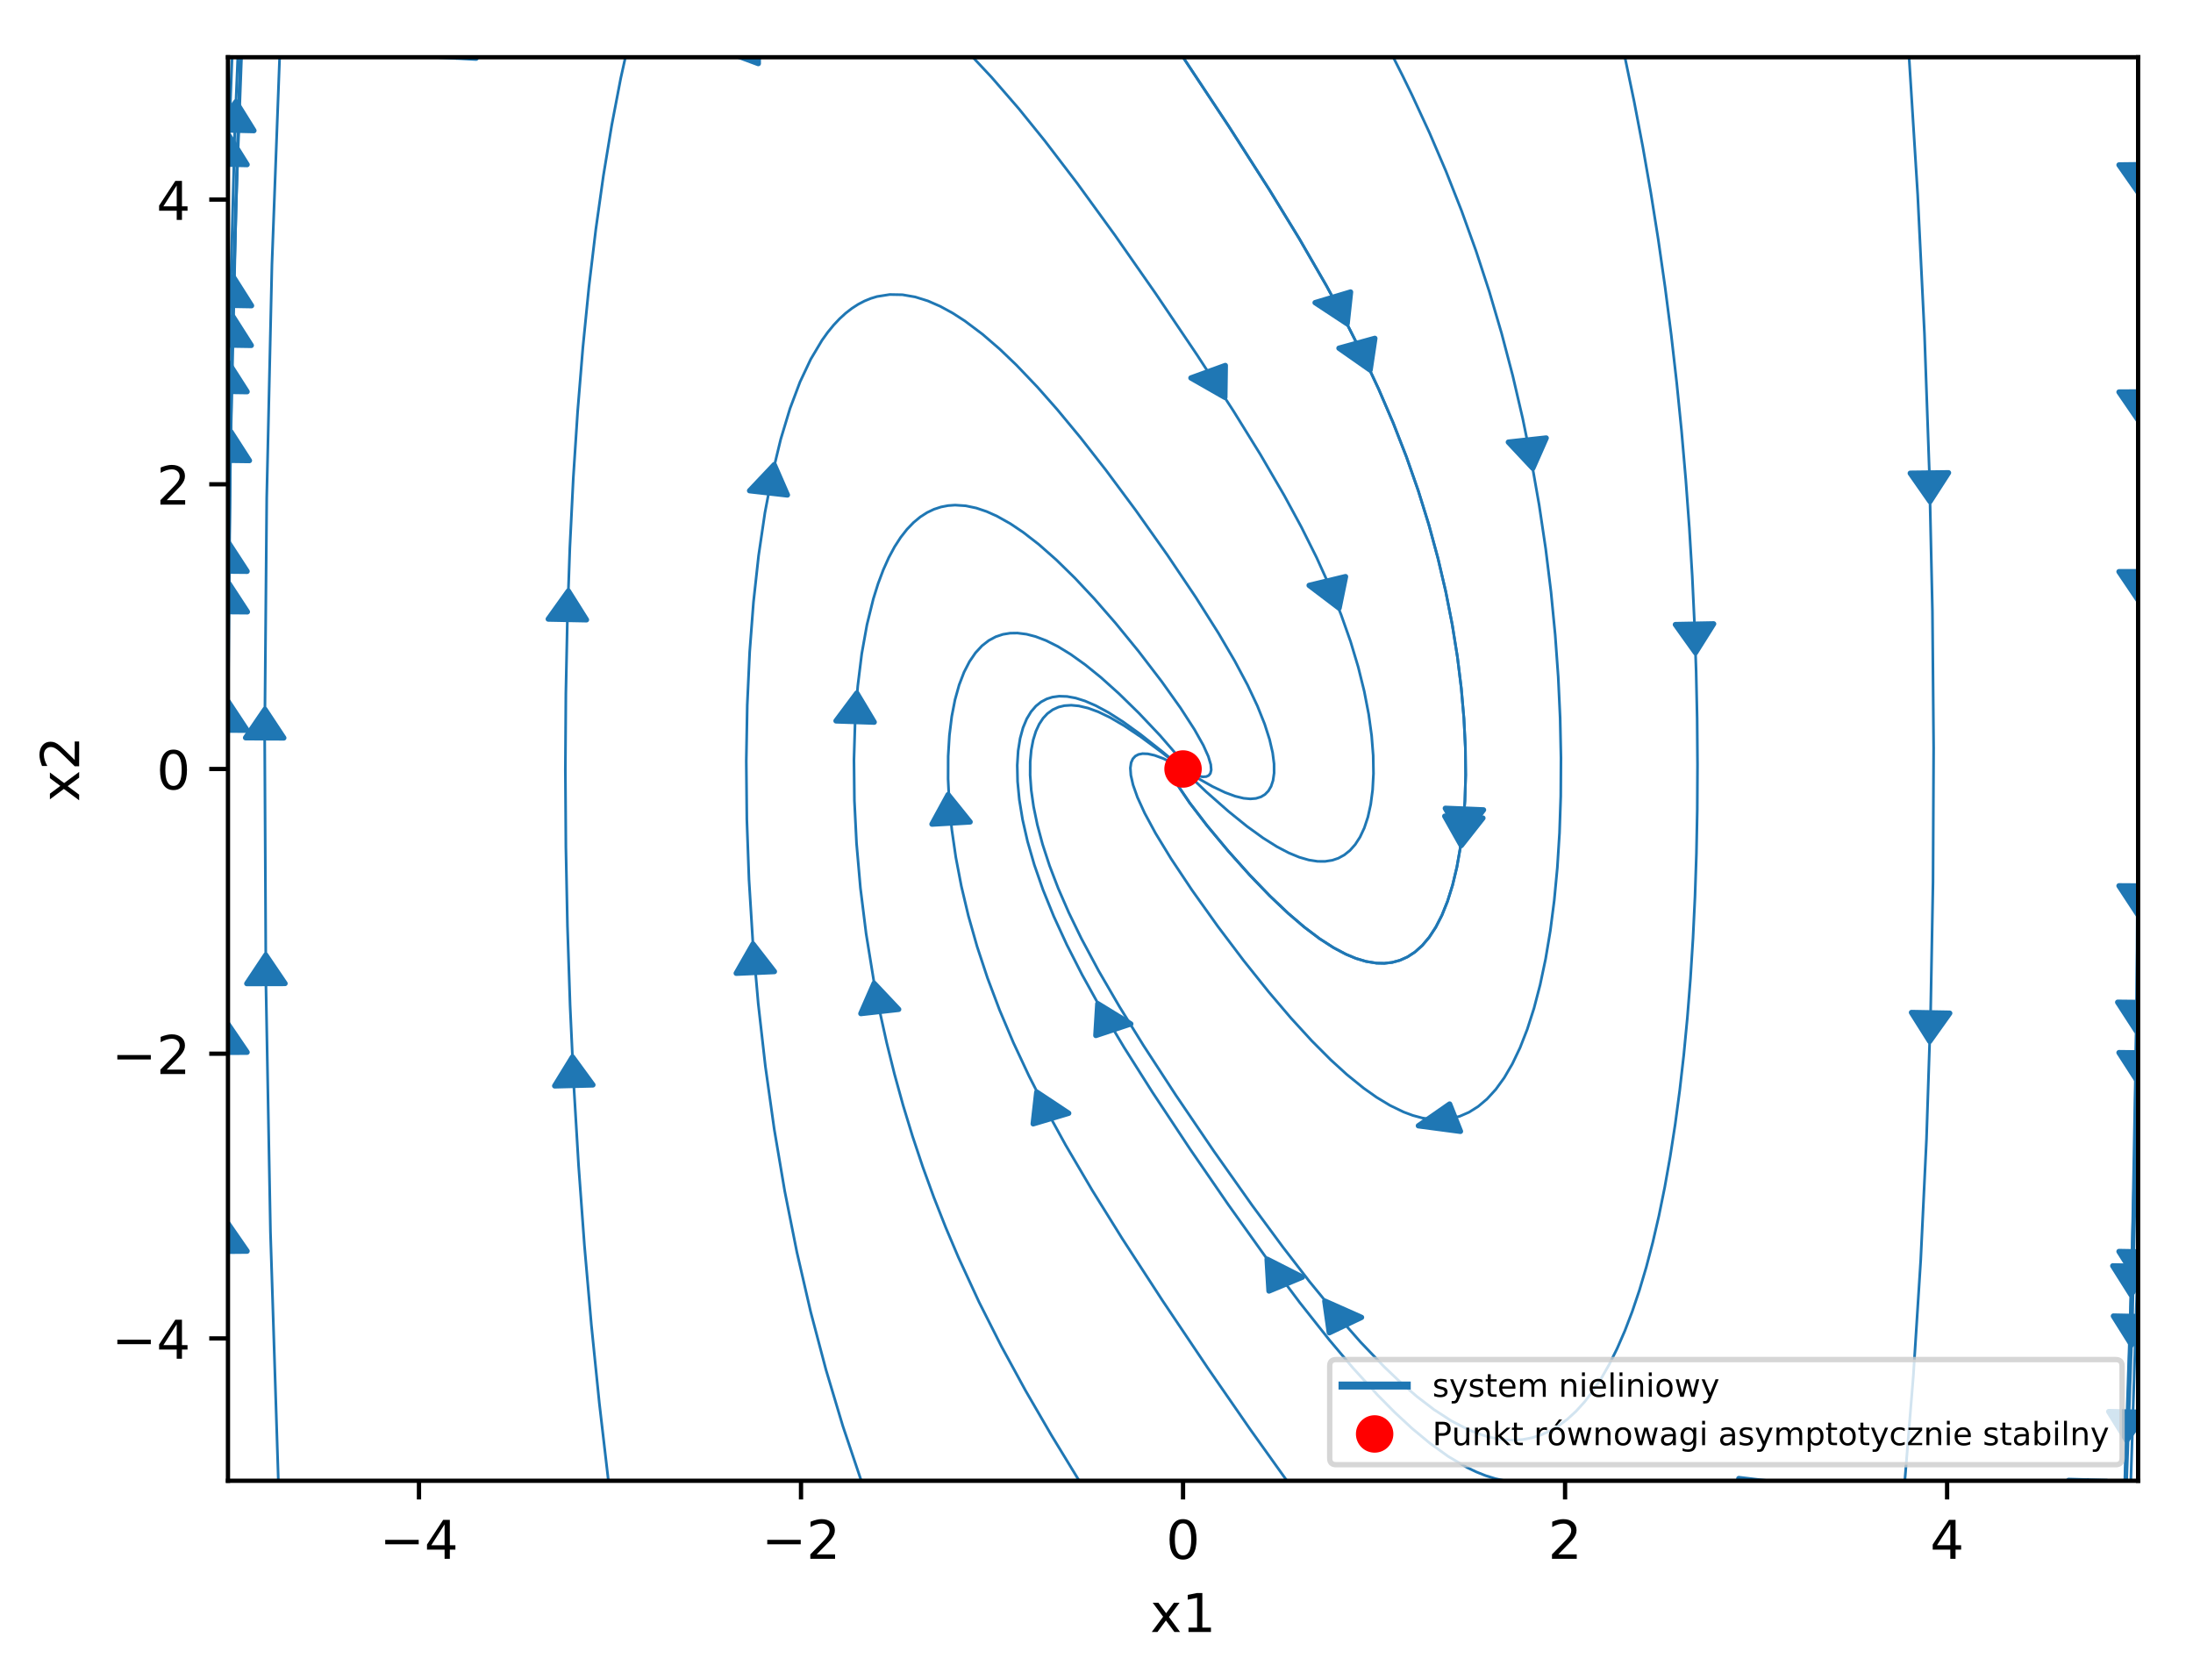 <?xml version="1.0" encoding="utf-8" standalone="no"?>
<!DOCTYPE svg PUBLIC "-//W3C//DTD SVG 1.1//EN"
  "http://www.w3.org/Graphics/SVG/1.1/DTD/svg11.dtd">
<!-- Created with matplotlib (http://matplotlib.org/) -->
<svg height="314pt" version="1.1" viewBox="0 0 410 314" width="410pt" xmlns="http://www.w3.org/2000/svg" xmlns:xlink="http://www.w3.org/1999/xlink">
 <defs>
  <style type="text/css">
*{stroke-linecap:butt;stroke-linejoin:round;}
  </style>
 </defs>
 <g id="figure_1">
  <g id="patch_1">
   <path d="M 0 314.368 
L 410.44 314.368 
L 410.44 0 
L 0 0 
z
" style="fill:#ffffff;"/>
  </g>
  <g id="axes_1">
   <g id="patch_2">
    <path d="M 42.62 276.812 
L 399.74 276.812 
L 399.74 10.7 
L 42.62 10.7 
z
" style="fill:#ffffff;"/>
   </g>
   <g id="patch_3">
    <path clip-path="url(#p6b5875dedf)" d="M 251.855 60.52 
L 245.872 56.579 
L 249.167 55.589 
L 249.199 55.577 
L 249.201 55.579 
L 252.496 54.588 
z
" style="fill:#1f77b4;stroke:#1f77b4;stroke-linejoin:miter;"/>
   </g>
   <g id="patch_4">
    <path clip-path="url(#p6b5875dedf)" d="M 273.2 158.062 
L 270.112 152.575 
L 273.657 152.751 
L 273.693 152.751 
L 273.693 152.753 
L 277.239 152.929 
z
" style="fill:#1f77b4;stroke:#1f77b4;stroke-linejoin:miter;"/>
   </g>
   <g id="patch_5">
    <path clip-path="url(#p6b5875dedf)" d="M 286.572 87.534 
L 282.002 82.655 
L 285.517 82.27 
L 285.552 82.262 
L 285.553 82.266 
L 289.068 81.882 
z
" style="fill:#1f77b4;stroke:#1f77b4;stroke-linejoin:miter;"/>
   </g>
   <g id="patch_6">
    <path clip-path="url(#p6b5875dedf)" d="M 265.183 210.451 
L 271.02 206.39 
L 272.028 208.929 
L 272.039 208.954 
L 272.038 208.954 
L 273.045 211.493 
z
" style="fill:#1f77b4;stroke:#1f77b4;stroke-linejoin:miter;"/>
   </g>
   <g id="patch_7">
    <path clip-path="url(#p6b5875dedf)" d="M 316.987 122.012 
L 313.234 116.759 
L 316.786 116.692 
L 316.822 116.682 
L 316.822 116.691 
L 320.374 116.624 
z
" style="fill:#1f77b4;stroke:#1f77b4;stroke-linejoin:miter;"/>
   </g>
   <g id="patch_8">
    <path clip-path="url(#p6b5875dedf)" d="M 247.688 243.222 
L 254.544 246.272 
L 251.551 247.699 
L 251.522 247.714 
L 251.521 247.713 
L 248.527 249.139 
z
" style="fill:#1f77b4;stroke:#1f77b4;stroke-linejoin:miter;"/>
   </g>
   <g id="patch_9">
    <path clip-path="url(#p6b5875dedf)" d="M 360.832 93.745 
L 357.144 88.467 
L 360.697 88.424 
L 360.732 88.397 
L 360.733 88.423 
L 364.286 88.38 
z
" style="fill:#1f77b4;stroke:#1f77b4;stroke-linejoin:miter;"/>
   </g>
   <g id="patch_10">
    <path clip-path="url(#p6b5875dedf)" d="M 360.769 194.664 
L 357.373 189.279 
L 360.925 189.343 
L 360.961 189.32 
L 360.961 189.344 
L 364.513 189.408 
z
" style="fill:#1f77b4;stroke:#1f77b4;stroke-linejoin:miter;"/>
   </g>
   <g id="patch_11">
    <path clip-path="url(#p6b5875dedf)" d="M 399.857 36.112 
L 396.171 30.834 
L 399.724 30.791 
L 399.758 30.737 
L 399.759 30.79 
L 403.312 30.748 
z
" style="fill:#1f77b4;stroke:#1f77b4;stroke-linejoin:miter;"/>
   </g>
   <g id="patch_12">
    <path clip-path="url(#p6b5875dedf)" d="M 399.801 78.589 
L 396.17 73.289 
L 399.723 73.267 
L 399.758 73.214 
L 399.759 73.266 
L 403.312 73.244 
z
" style="fill:#1f77b4;stroke:#1f77b4;stroke-linejoin:miter;"/>
   </g>
   <g id="patch_13">
    <path clip-path="url(#p6b5875dedf)" d="M 399.756 112.187 
L 396.169 106.87 
L 399.723 106.865 
L 399.758 106.813 
L 399.758 106.865 
L 403.312 106.859 
z
" style="fill:#1f77b4;stroke:#1f77b4;stroke-linejoin:miter;"/>
   </g>
   <g id="patch_14">
    <path clip-path="url(#p6b5875dedf)" d="M 399.395 192.718 
L 395.923 187.359 
L 399.476 187.396 
L 399.513 187.347 
L 399.512 187.396 
L 403.065 187.433 
z
" style="fill:#1f77b4;stroke:#1f77b4;stroke-linejoin:miter;"/>
   </g>
   <g id="patch_15">
    <path clip-path="url(#p6b5875dedf)" d="M 398.399 242.027 
L 395.005 236.641 
L 398.558 236.706 
L 398.595 236.659 
L 398.593 236.707 
L 402.146 236.772 
z
" style="fill:#1f77b4;stroke:#1f77b4;stroke-linejoin:miter;"/>
   </g>
   <g id="patch_16">
    <path clip-path="url(#p6b5875dedf)" d="M 399.673 170.941 
L 396.169 165.595 
L 399.722 165.619 
L 399.758 165.57 
L 399.758 165.62 
L 403.311 165.644 
z
" style="fill:#1f77b4;stroke:#1f77b4;stroke-linejoin:miter;"/>
   </g>
   <g id="patch_17">
    <path clip-path="url(#p6b5875dedf)" d="M 397.595 269.281 
L 394.248 263.878 
L 397.799 263.961 
L 397.837 263.915 
L 397.835 263.961 
L 401.387 264.044 
z
" style="fill:#1f77b4;stroke:#1f77b4;stroke-linejoin:miter;"/>
   </g>
   <g id="patch_18">
    <path clip-path="url(#p6b5875dedf)" d="M 399.627 202.141 
L 396.169 196.778 
L 399.721 196.819 
L 399.758 196.771 
L 399.757 196.82 
L 403.31 196.862 
z
" style="fill:#1f77b4;stroke:#1f77b4;stroke-linejoin:miter;"/>
   </g>
   <g id="patch_19">
    <path clip-path="url(#p6b5875dedf)" d="M 398.504 251.415 
L 395.124 246.023 
L 398.677 246.094 
L 398.714 246.047 
L 398.712 246.095 
L 402.264 246.165 
z
" style="fill:#1f77b4;stroke:#1f77b4;stroke-linejoin:miter;"/>
   </g>
   <g id="patch_20">
    <path clip-path="url(#p6b5875dedf)" d="M 399.57 239.339 
L 396.169 233.955 
L 399.721 234.018 
L 399.758 233.971 
L 399.757 234.019 
L 403.309 234.082 
z
" style="fill:#1f77b4;stroke:#1f77b4;stroke-linejoin:miter;"/>
   </g>
   <g id="patch_21">
    <path clip-path="url(#p6b5875dedf)" d="M 390.045 282.17 
L 386.751 276.75 
L 390.301 276.851 
L 390.339 276.813 
L 390.337 276.852 
L 393.888 276.954 
z
" style="fill:#1f77b4;stroke:#1f77b4;stroke-linejoin:miter;"/>
   </g>
   <g id="patch_22">
    <path clip-path="url(#p6b5875dedf)" d="M 327.492 282.077 
L 325.088 276.403 
L 328.597 276.819 
L 328.634 276.814 
L 328.632 276.823 
L 332.141 277.239 
z
" style="fill:#1f77b4;stroke:#1f77b4;stroke-linejoin:miter;"/>
   </g>
   <g id="patch_23">
    <path clip-path="url(#p6b5875dedf)" d="M 236.899 235.394 
L 243.493 238.75 
L 240.388 240.038 
L 240.358 240.053 
L 240.357 240.051 
L 237.252 241.339 
z
" style="fill:#1f77b4;stroke:#1f77b4;stroke-linejoin:miter;"/>
   </g>
   <g id="patch_24">
    <path clip-path="url(#p6b5875dedf)" d="M 205.244 187.628 
L 211.408 191.411 
L 208.161 192.486 
L 208.129 192.498 
L 208.128 192.497 
L 204.881 193.572 
z
" style="fill:#1f77b4;stroke:#1f77b4;stroke-linejoin:miter;"/>
   </g>
   <g id="patch_25">
    <path clip-path="url(#p6b5875dedf)" d="M 193.835 204.156 
L 199.799 208.113 
L 196.499 209.095 
L 196.466 209.106 
L 196.466 209.104 
L 193.165 210.086 
z
" style="fill:#1f77b4;stroke:#1f77b4;stroke-linejoin:miter;"/>
   </g>
   <g id="patch_26">
    <path clip-path="url(#p6b5875dedf)" d="M 177.259 148.55 
L 181.368 153.652 
L 177.826 153.855 
L 177.79 153.859 
L 177.79 153.857 
L 174.247 154.061 
z
" style="fill:#1f77b4;stroke:#1f77b4;stroke-linejoin:miter;"/>
   </g>
   <g id="patch_27">
    <path clip-path="url(#p6b5875dedf)" d="M 163.42 183.818 
L 168.011 188.687 
L 164.497 189.079 
L 164.463 189.086 
L 164.462 189.083 
L 160.948 189.476 
z
" style="fill:#1f77b4;stroke:#1f77b4;stroke-linejoin:miter;"/>
   </g>
   <g id="patch_28">
    <path clip-path="url(#p6b5875dedf)" d="M 160.185 129.563 
L 163.438 134.998 
L 159.888 134.881 
L 159.852 134.882 
L 159.853 134.88 
L 156.303 134.763 
z
" style="fill:#1f77b4;stroke:#1f77b4;stroke-linejoin:miter;"/>
   </g>
   <g id="patch_29">
    <path clip-path="url(#p6b5875dedf)" d="M 140.782 176.467 
L 144.777 181.62 
L 141.23 181.779 
L 141.195 181.787 
L 141.195 181.781 
L 137.648 181.94 
z
" style="fill:#1f77b4;stroke:#1f77b4;stroke-linejoin:miter;"/>
   </g>
   <g id="patch_30">
    <path clip-path="url(#p6b5875dedf)" d="M 144.747 86.868 
L 147.21 92.528 
L 143.696 92.132 
L 143.66 92.132 
L 143.661 92.128 
L 140.147 91.732 
z
" style="fill:#1f77b4;stroke:#1f77b4;stroke-linejoin:miter;"/>
   </g>
   <g id="patch_31">
    <path clip-path="url(#p6b5875dedf)" d="M 107.03 197.584 
L 110.845 202.811 
L 107.294 202.902 
L 107.259 202.918 
L 107.259 202.903 
L 103.707 202.995 
z
" style="fill:#1f77b4;stroke:#1f77b4;stroke-linejoin:miter;"/>
   </g>
   <g id="patch_32">
    <path clip-path="url(#p6b5875dedf)" d="M 106.258 110.476 
L 109.644 115.865 
L 106.092 115.796 
L 106.056 115.809 
L 106.056 115.796 
L 102.504 115.727 
z
" style="fill:#1f77b4;stroke:#1f77b4;stroke-linejoin:miter;"/>
   </g>
   <g id="patch_33">
    <path clip-path="url(#p6b5875dedf)" d="M 49.688 178.539 
L 53.286 183.852 
L 49.733 183.861 
L 49.697 183.907 
L 49.697 183.862 
L 46.144 183.871 
z
" style="fill:#1f77b4;stroke:#1f77b4;stroke-linejoin:miter;"/>
   </g>
   <g id="patch_34">
    <path clip-path="url(#p6b5875dedf)" d="M 49.531 132.609 
L 53.057 137.948 
L 49.504 137.931 
L 49.468 137.976 
L 49.468 137.931 
L 45.915 137.914 
z
" style="fill:#1f77b4;stroke:#1f77b4;stroke-linejoin:miter;"/>
   </g>
   <g id="patch_35">
    <path clip-path="url(#p6b5875dedf)" d="M 42.533 228.595 
L 46.19 233.885 
L 42.637 233.917 
L 42.602 233.97 
L 42.602 233.917 
L 39.049 233.949 
z
" style="fill:#1f77b4;stroke:#1f77b4;stroke-linejoin:miter;"/>
   </g>
   <g id="patch_36">
    <path clip-path="url(#p6b5875dedf)" d="M 42.583 191.396 
L 46.191 196.705 
L 42.638 196.718 
L 42.602 196.77 
L 42.602 196.718 
L 39.049 196.732 
z
" style="fill:#1f77b4;stroke:#1f77b4;stroke-linejoin:miter;"/>
   </g>
   <g id="patch_37">
    <path clip-path="url(#p6b5875dedf)" d="M 42.751 109.022 
L 46.244 114.373 
L 42.691 114.344 
L 42.654 114.394 
L 42.655 114.344 
L 39.102 114.315 
z
" style="fill:#1f77b4;stroke:#1f77b4;stroke-linejoin:miter;"/>
   </g>
   <g id="patch_38">
    <path clip-path="url(#p6b5875dedf)" d="M 43.558 59.191 
L 46.974 64.569 
L 43.422 64.512 
L 43.385 64.56 
L 43.386 64.512 
L 39.833 64.455 
z
" style="fill:#1f77b4;stroke:#1f77b4;stroke-linejoin:miter;"/>
   </g>
   <g id="patch_39">
    <path clip-path="url(#p6b5875dedf)" d="M 42.667 131.169 
L 46.192 136.509 
L 42.639 136.492 
L 42.602 136.542 
L 42.603 136.491 
L 39.05 136.474 
z
" style="fill:#1f77b4;stroke:#1f77b4;stroke-linejoin:miter;"/>
   </g>
   <g id="patch_40">
    <path clip-path="url(#p6b5875dedf)" d="M 43.179 80.733 
L 46.629 86.099 
L 43.076 86.054 
L 43.039 86.103 
L 43.04 86.054 
L 39.488 86.009 
z
" style="fill:#1f77b4;stroke:#1f77b4;stroke-linejoin:miter;"/>
   </g>
   <g id="patch_41">
    <path clip-path="url(#p6b5875dedf)" d="M 42.71 101.442 
L 46.192 106.797 
L 42.639 106.764 
L 42.602 106.813 
L 42.603 106.763 
L 39.05 106.73 
z
" style="fill:#1f77b4;stroke:#1f77b4;stroke-linejoin:miter;"/>
   </g>
   <g id="patch_42">
    <path clip-path="url(#p6b5875dedf)" d="M 43.618 51.76 
L 47.023 57.143 
L 43.471 57.081 
L 43.434 57.128 
L 43.435 57.081 
L 39.883 57.019 
z
" style="fill:#1f77b4;stroke:#1f77b4;stroke-linejoin:miter;"/>
   </g>
   <g id="patch_43">
    <path clip-path="url(#p6b5875dedf)" d="M 42.761 67.844 
L 46.192 73.217 
L 42.639 73.166 
L 42.602 73.214 
L 42.604 73.165 
L 39.051 73.114 
z
" style="fill:#1f77b4;stroke:#1f77b4;stroke-linejoin:miter;"/>
   </g>
   <g id="patch_44">
    <path clip-path="url(#p6b5875dedf)" d="M 44.118 19.016 
L 47.468 24.417 
L 43.917 24.336 
L 43.879 24.382 
L 43.881 24.335 
L 40.329 24.254 
z
" style="fill:#1f77b4;stroke:#1f77b4;stroke-linejoin:miter;"/>
   </g>
   <g id="patch_45">
    <path clip-path="url(#p6b5875dedf)" d="M 42.827 25.369 
L 46.192 30.766 
L 42.64 30.69 
L 42.602 30.737 
L 42.604 30.689 
L 39.052 30.613 
z
" style="fill:#1f77b4;stroke:#1f77b4;stroke-linejoin:miter;"/>
   </g>
   <g id="patch_46">
    <path clip-path="url(#p6b5875dedf)" d="M 85.964 5.372 
L 89.006 10.874 
L 85.462 10.681 
L 85.425 10.699 
L 85.427 10.679 
L 81.883 10.487 
z
" style="fill:#1f77b4;stroke:#1f77b4;stroke-linejoin:miter;"/>
   </g>
   <g id="patch_47">
    <path clip-path="url(#p6b5875dedf)" d="M 141.753 5.932 
L 141.769 11.883 
L 138.587 10.703 
L 138.554 10.694 
L 138.555 10.691 
L 135.374 9.512 
z
" style="fill:#1f77b4;stroke:#1f77b4;stroke-linejoin:miter;"/>
   </g>
   <g id="patch_48">
    <path clip-path="url(#p6b5875dedf)" d="M 228.994 74.275 
L 222.657 70.655 
L 225.852 69.496 
L 225.883 69.483 
L 225.884 69.484 
L 229.079 68.325 
z
" style="fill:#1f77b4;stroke:#1f77b4;stroke-linejoin:miter;"/>
   </g>
   <g id="patch_49">
    <path clip-path="url(#p6b5875dedf)" d="M 250.352 113.68 
L 244.758 109.433 
L 248.14 108.619 
L 248.173 108.61 
L 248.174 108.611 
L 251.555 107.797 
z
" style="fill:#1f77b4;stroke:#1f77b4;stroke-linejoin:miter;"/>
   </g>
   <g id="patch_50">
    <path clip-path="url(#p6b5875dedf)" d="M 256.154 69.17 
L 250.335 65.095 
L 253.669 64.18 
L 253.702 64.169 
L 253.703 64.171 
L 257.037 63.256 
z
" style="fill:#1f77b4;stroke:#1f77b4;stroke-linejoin:miter;"/>
   </g>
   <g id="patch_51">
    <path clip-path="url(#p6b5875dedf)" d="M 273.394 156.568 
L 270.22 151.107 
L 273.768 151.253 
L 273.804 151.253 
L 273.804 151.254 
L 277.352 151.4 
z
" style="fill:#1f77b4;stroke:#1f77b4;stroke-linejoin:miter;"/>
   </g>
   <g id="matplotlib.axis_1">
    <g id="xtick_1">
     <g id="line2d_1">
      <defs>
       <path d="M 0 0 
L 0 3.5 
" id="m8a54fab0a7" style="stroke:#000000;stroke-width:0.8;"/>
      </defs>
      <g>
       <use style="stroke:#000000;stroke-width:0.8;" x="78.332" xlink:href="#m8a54fab0a7" y="276.812"/>
      </g>
     </g>
     <g id="text_1">
      <!-- −4 -->
      <defs>
       <path d="M 10.594 35.5 
L 73.188 35.5 
L 73.188 27.203 
L 10.594 27.203 
z
" id="DejaVuSans-2212"/>
       <path d="M 37.797 64.312 
L 12.891 25.391 
L 37.797 25.391 
z
M 35.203 72.906 
L 47.609 72.906 
L 47.609 25.391 
L 58.016 25.391 
L 58.016 17.188 
L 47.609 17.188 
L 47.609 0 
L 37.797 0 
L 37.797 17.188 
L 4.891 17.188 
L 4.891 26.703 
z
" id="DejaVuSans-34"/>
      </defs>
      <g transform="translate(70.961 291.41)scale(0.1 -0.1)">
       <use xlink:href="#DejaVuSans-2212"/>
       <use x="83.789" xlink:href="#DejaVuSans-34"/>
      </g>
     </g>
    </g>
    <g id="xtick_2">
     <g id="line2d_2">
      <g>
       <use style="stroke:#000000;stroke-width:0.8;" x="149.756" xlink:href="#m8a54fab0a7" y="276.812"/>
      </g>
     </g>
     <g id="text_2">
      <!-- −2 -->
      <defs>
       <path d="M 19.188 8.297 
L 53.609 8.297 
L 53.609 0 
L 7.328 0 
L 7.328 8.297 
Q 12.938 14.109 22.625 23.891 
Q 32.328 33.688 34.812 36.531 
Q 39.547 41.844 41.422 45.531 
Q 43.312 49.219 43.312 52.781 
Q 43.312 58.594 39.234 62.25 
Q 35.156 65.922 28.609 65.922 
Q 23.969 65.922 18.812 64.312 
Q 13.672 62.703 7.812 59.422 
L 7.812 69.391 
Q 13.766 71.781 18.938 73 
Q 24.125 74.219 28.422 74.219 
Q 39.75 74.219 46.484 68.547 
Q 53.219 62.891 53.219 53.422 
Q 53.219 48.922 51.531 44.891 
Q 49.859 40.875 45.406 35.406 
Q 44.188 33.984 37.641 27.219 
Q 31.109 20.453 19.188 8.297 
" id="DejaVuSans-32"/>
      </defs>
      <g transform="translate(142.385 291.41)scale(0.1 -0.1)">
       <use xlink:href="#DejaVuSans-2212"/>
       <use x="83.789" xlink:href="#DejaVuSans-32"/>
      </g>
     </g>
    </g>
    <g id="xtick_3">
     <g id="line2d_3">
      <g>
       <use style="stroke:#000000;stroke-width:0.8;" x="221.18" xlink:href="#m8a54fab0a7" y="276.812"/>
      </g>
     </g>
     <g id="text_3">
      <!-- 0 -->
      <defs>
       <path d="M 31.781 66.406 
Q 24.172 66.406 20.328 58.906 
Q 16.5 51.422 16.5 36.375 
Q 16.5 21.391 20.328 13.891 
Q 24.172 6.391 31.781 6.391 
Q 39.453 6.391 43.281 13.891 
Q 47.125 21.391 47.125 36.375 
Q 47.125 51.422 43.281 58.906 
Q 39.453 66.406 31.781 66.406 
M 31.781 74.219 
Q 44.047 74.219 50.516 64.516 
Q 56.984 54.828 56.984 36.375 
Q 56.984 17.969 50.516 8.266 
Q 44.047 -1.422 31.781 -1.422 
Q 19.531 -1.422 13.062 8.266 
Q 6.594 17.969 6.594 36.375 
Q 6.594 54.828 13.062 64.516 
Q 19.531 74.219 31.781 74.219 
" id="DejaVuSans-30"/>
      </defs>
      <g transform="translate(217.999 291.41)scale(0.1 -0.1)">
       <use xlink:href="#DejaVuSans-30"/>
      </g>
     </g>
    </g>
    <g id="xtick_4">
     <g id="line2d_4">
      <g>
       <use style="stroke:#000000;stroke-width:0.8;" x="292.604" xlink:href="#m8a54fab0a7" y="276.812"/>
      </g>
     </g>
     <g id="text_4">
      <!-- 2 -->
      <g transform="translate(289.423 291.41)scale(0.1 -0.1)">
       <use xlink:href="#DejaVuSans-32"/>
      </g>
     </g>
    </g>
    <g id="xtick_5">
     <g id="line2d_5">
      <g>
       <use style="stroke:#000000;stroke-width:0.8;" x="364.028" xlink:href="#m8a54fab0a7" y="276.812"/>
      </g>
     </g>
     <g id="text_5">
      <!-- 4 -->
      <g transform="translate(360.847 291.41)scale(0.1 -0.1)">
       <use xlink:href="#DejaVuSans-34"/>
      </g>
     </g>
    </g>
    <g id="text_6">
     <!-- x1 -->
     <defs>
      <path d="M 54.891 54.688 
L 35.109 28.078 
L 55.906 0 
L 45.312 0 
L 29.391 21.484 
L 13.484 0 
L 2.875 0 
L 24.125 28.609 
L 4.688 54.688 
L 15.281 54.688 
L 29.781 35.203 
L 44.281 54.688 
z
" id="DejaVuSans-78"/>
      <path d="M 12.406 8.297 
L 28.516 8.297 
L 28.516 63.922 
L 10.984 60.406 
L 10.984 69.391 
L 28.422 72.906 
L 38.281 72.906 
L 38.281 8.297 
L 54.391 8.297 
L 54.391 0 
L 12.406 0 
z
" id="DejaVuSans-31"/>
     </defs>
     <g transform="translate(215.04 305.089)scale(0.1 -0.1)">
      <use xlink:href="#DejaVuSans-78"/>
      <use x="59.18" xlink:href="#DejaVuSans-31"/>
     </g>
    </g>
   </g>
   <g id="matplotlib.axis_2">
    <g id="ytick_1">
     <g id="line2d_6">
      <defs>
       <path d="M 0 0 
L -3.5 0 
" id="mf6d349a2c5" style="stroke:#000000;stroke-width:0.8;"/>
      </defs>
      <g>
       <use style="stroke:#000000;stroke-width:0.8;" x="42.62" xlink:href="#mf6d349a2c5" y="250.201"/>
      </g>
     </g>
     <g id="text_7">
      <!-- −4 -->
      <g transform="translate(20.878 254)scale(0.1 -0.1)">
       <use xlink:href="#DejaVuSans-2212"/>
       <use x="83.789" xlink:href="#DejaVuSans-34"/>
      </g>
     </g>
    </g>
    <g id="ytick_2">
     <g id="line2d_7">
      <g>
       <use style="stroke:#000000;stroke-width:0.8;" x="42.62" xlink:href="#mf6d349a2c5" y="196.978"/>
      </g>
     </g>
     <g id="text_8">
      <!-- −2 -->
      <g transform="translate(20.878 200.778)scale(0.1 -0.1)">
       <use xlink:href="#DejaVuSans-2212"/>
       <use x="83.789" xlink:href="#DejaVuSans-32"/>
      </g>
     </g>
    </g>
    <g id="ytick_3">
     <g id="line2d_8">
      <g>
       <use style="stroke:#000000;stroke-width:0.8;" x="42.62" xlink:href="#mf6d349a2c5" y="143.756"/>
      </g>
     </g>
     <g id="text_9">
      <!-- 0 -->
      <g transform="translate(29.258 147.555)scale(0.1 -0.1)">
       <use xlink:href="#DejaVuSans-30"/>
      </g>
     </g>
    </g>
    <g id="ytick_4">
     <g id="line2d_9">
      <g>
       <use style="stroke:#000000;stroke-width:0.8;" x="42.62" xlink:href="#mf6d349a2c5" y="90.534"/>
      </g>
     </g>
     <g id="text_10">
      <!-- 2 -->
      <g transform="translate(29.258 94.333)scale(0.1 -0.1)">
       <use xlink:href="#DejaVuSans-32"/>
      </g>
     </g>
    </g>
    <g id="ytick_5">
     <g id="line2d_10">
      <g>
       <use style="stroke:#000000;stroke-width:0.8;" x="42.62" xlink:href="#mf6d349a2c5" y="37.311"/>
      </g>
     </g>
     <g id="text_11">
      <!-- 4 -->
      <g transform="translate(29.258 41.11)scale(0.1 -0.1)">
       <use xlink:href="#DejaVuSans-34"/>
      </g>
     </g>
    </g>
    <g id="text_12">
     <!-- x2 -->
     <g transform="translate(14.798 149.897)rotate(-90)scale(0.1 -0.1)">
      <use xlink:href="#DejaVuSans-78"/>
      <use x="59.18" xlink:href="#DejaVuSans-32"/>
     </g>
    </g>
   </g>
   <g id="line2d_11">
    <path clip-path="url(#p6b5875dedf)" d="M 221.18 10.7 
L 229.673 23.524 
L 237.334 35.496 
L 242.9 44.6 
L 247.985 53.412 
L 251.491 59.892 
L 254.738 66.306 
L 257.728 72.682 
L 260.462 79.041 
L 262.939 85.394 
L 265.161 91.74 
L 267.128 98.071 
L 268.84 104.37 
L 270.3 110.612 
L 271.51 116.764 
L 272.475 122.792 
L 273.2 128.657 
L 273.693 134.319 
L 273.963 139.74 
L 274.02 144.882 
L 273.876 149.715 
L 273.545 154.21 
L 273.04 158.346 
L 272.375 162.108 
L 271.567 165.487 
L 270.631 168.48 
L 269.581 171.091 
L 268.435 173.33 
L 267.205 175.209 
L 265.907 176.746 
L 264.553 177.962 
L 263.156 178.879 
L 261.728 179.522 
L 260.28 179.914 
L 258.82 180.082 
L 257.358 180.05 
L 255.416 179.738 
L 253.499 179.165 
L 251.619 178.381 
L 249.335 177.172 
L 246.711 175.479 
L 243.832 173.303 
L 240.799 170.704 
L 237.4 167.478 
L 233.61 163.548 
L 229.62 159.083 
L 225.659 154.324 
L 222.425 150.099 
L 220.395 147.104 
L 219.344 145.186 
L 218.961 144.072 
L 218.965 143.49 
L 219.168 143.221 
L 219.527 143.137 
L 220.122 143.25 
L 221.032 143.666 
L 221.18 143.756 
L 221.18 143.756 
" style="fill:none;stroke:#1f77b4;stroke-linecap:square;stroke-width:0.5;"/>
   </g>
   <g id="line2d_12">
    <path clip-path="url(#p6b5875dedf)" d="M 260.484 10.7 
L 262.246 14.195 
L 263.962 17.71 
L 267.25 24.813 
L 270.345 32.032 
L 273.246 39.386 
L 275.947 46.883 
L 278.444 54.525 
L 280.735 62.307 
L 282.815 70.215 
L 284.682 78.227 
L 286.332 86.316 
L 287.765 94.447 
L 288.979 102.58 
L 289.976 110.672 
L 290.756 118.676 
L 291.323 126.544 
L 291.681 134.226 
L 291.837 141.677 
L 291.796 148.85 
L 291.566 155.705 
L 291.157 162.205 
L 290.579 168.318 
L 289.843 174.018 
L 288.959 179.286 
L 287.939 184.108 
L 286.797 188.477 
L 285.543 192.391 
L 284.19 195.854 
L 282.75 198.874 
L 281.235 201.467 
L 279.656 203.647 
L 278.024 205.435 
L 276.348 206.853 
L 274.64 207.926 
L 272.907 208.678 
L 271.157 209.134 
L 269.4 209.322 
L 267.64 209.265 
L 265.885 208.99 
L 264.14 208.519 
L 262.41 207.876 
L 259.853 206.635 
L 257.351 205.122 
L 254.914 203.396 
L 251.78 200.851 
L 248.788 198.125 
L 245.258 194.584 
L 241.338 190.301 
L 237.196 185.435 
L 232.521 179.585 
L 227.712 173.218 
L 222.841 166.384 
L 218.903 160.47 
L 216.031 155.758 
L 214.007 152.012 
L 212.655 149.049 
L 211.833 146.726 
L 211.424 144.929 
L 211.331 143.568 
L 211.475 142.565 
L 211.791 141.852 
L 212.258 141.348 
L 212.847 141.036 
L 213.602 140.886 
L 214.602 140.925 
L 215.873 141.206 
L 217.507 141.806 
L 219.566 142.809 
L 221.18 143.756 
L 221.18 143.756 
" style="fill:none;stroke:#1f77b4;stroke-linecap:square;stroke-width:0.5;"/>
   </g>
   <g id="line2d_13">
    <path clip-path="url(#p6b5875dedf)" d="M 303.791 10.7 
L 305.521 19.001 
L 307.138 27.459 
L 308.642 36.061 
L 310.028 44.791 
L 311.297 53.631 
L 312.447 62.56 
L 313.476 71.557 
L 314.385 80.597 
L 315.171 89.656 
L 315.837 98.708 
L 316.381 107.726 
L 316.804 116.683 
L 317.108 125.551 
L 317.293 134.304 
L 317.362 142.916 
L 317.316 151.359 
L 317.159 159.61 
L 316.892 167.645 
L 316.519 175.443 
L 316.043 182.982 
L 315.467 190.245 
L 314.796 197.215 
L 314.034 203.878 
L 313.184 210.223 
L 312.251 216.239 
L 311.24 221.918 
L 310.155 227.256 
L 309 232.25 
L 307.781 236.897 
L 306.502 241.2 
L 305.167 245.16 
L 303.782 248.781 
L 302.35 252.071 
L 300.876 255.035 
L 299.365 257.683 
L 297.82 260.024 
L 296.245 262.068 
L 294.646 263.828 
L 293.024 265.315 
L 291.384 266.541 
L 289.73 267.519 
L 288.063 268.262 
L 286.389 268.784 
L 284.709 269.098 
L 283.026 269.216 
L 281.342 269.152 
L 279.661 268.918 
L 277.984 268.527 
L 276.313 267.99 
L 274.65 267.32 
L 271.355 265.624 
L 268.112 263.522 
L 264.929 261.09 
L 261.816 258.396 
L 258.777 255.501 
L 254.37 250.893 
L 250.153 246.094 
L 244.834 239.594 
L 239.863 233.151 
L 234.128 225.369 
L 226.946 215.206 
L 219.847 204.755 
L 213.806 195.479 
L 209.295 188.192 
L 205.437 181.552 
L 202.177 175.457 
L 199.821 170.608 
L 197.844 166.07 
L 196.22 161.825 
L 194.927 157.865 
L 193.941 154.189 
L 193.239 150.801 
L 192.798 147.707 
L 192.595 144.912 
L 192.604 142.417 
L 192.802 140.222 
L 193.165 138.322 
L 193.67 136.705 
L 194.293 135.359 
L 195.015 134.266 
L 195.815 133.406 
L 196.824 132.669 
L 197.89 132.185 
L 198.992 131.918 
L 200.269 131.834 
L 201.703 131.967 
L 203.416 132.371 
L 205.344 133.076 
L 207.527 134.123 
L 210.145 135.645 
L 213.262 137.731 
L 217.312 140.731 
L 221.18 143.756 
L 221.18 143.756 
" style="fill:none;stroke:#1f77b4;stroke-linecap:square;stroke-width:0.5;"/>
   </g>
   <g id="line2d_14">
    <path clip-path="url(#p6b5875dedf)" d="M 356.918 10.7 
L 358.531 36.448 
L 359.797 62.403 
L 360.715 88.398 
L 361.284 114.258 
L 361.508 139.812 
L 361.392 164.888 
L 360.944 189.32 
L 360.173 212.953 
L 359.091 235.645 
L 357.711 257.269 
L 356.049 277.716 
" style="fill:none;stroke:#1f77b4;stroke-linecap:square;stroke-width:0.5;"/>
   </g>
   <g id="line2d_15">
    <path clip-path="url(#p6b5875dedf)" d="M 399.74 30.737 
L 400.898 84.231 
" style="fill:none;stroke:#1f77b4;stroke-linecap:square;stroke-width:0.5;"/>
   </g>
   <g id="line2d_16">
    <path clip-path="url(#p6b5875dedf)" d="M 399.74 73.214 
L 400.334 125.628 
" style="fill:none;stroke:#1f77b4;stroke-linecap:square;stroke-width:0.5;"/>
   </g>
   <g id="line2d_17">
    <path clip-path="url(#p6b5875dedf)" d="M 399.74 106.813 
L 399.889 158.373 
" style="fill:none;stroke:#1f77b4;stroke-linecap:square;stroke-width:0.5;"/>
   </g>
   <g id="line2d_18">
    <path clip-path="url(#p6b5875dedf)" d="M 399.74 136.542 
L 399.495 187.347 
L 398.577 236.659 
L 397.01 283.967 
" style="fill:none;stroke:#1f77b4;stroke-linecap:square;stroke-width:0.5;"/>
   </g>
   <g id="line2d_19">
    <path clip-path="url(#p6b5875dedf)" d="M 399.74 165.569 
L 399.11 215.638 
L 397.819 263.915 
L 395.895 309.918 
" style="fill:none;stroke:#1f77b4;stroke-linecap:square;stroke-width:0.5;"/>
   </g>
   <g id="line2d_20">
    <path clip-path="url(#p6b5875dedf)" d="M 399.74 196.77 
L 398.696 246.047 
L 397.004 293.215 
" style="fill:none;stroke:#1f77b4;stroke-linecap:square;stroke-width:0.5;"/>
   </g>
   <g id="line2d_21">
    <path clip-path="url(#p6b5875dedf)" d="M 399.74 233.97 
L 398.203 282.304 
" style="fill:none;stroke:#1f77b4;stroke-linecap:square;stroke-width:0.5;"/>
   </g>
   <g id="line2d_22">
    <path clip-path="url(#p6b5875dedf)" d="M 390.321 276.812 
L 388.333 315.368 
" style="fill:none;stroke:#1f77b4;stroke-linecap:square;stroke-width:0.5;"/>
   </g>
   <g id="line2d_23">
    <path clip-path="url(#p6b5875dedf)" d="M 328.616 276.812 
L 326.772 285.451 
" style="fill:none;stroke:#1f77b4;stroke-linecap:square;stroke-width:0.5;"/>
   </g>
   <g id="line2d_24">
    <path clip-path="url(#p6b5875dedf)" d="M 281.344 276.812 
L 279.561 276.422 
L 277.784 275.868 
L 276.016 275.164 
L 274.258 274.323 
L 270.78 272.279 
L 267.362 269.826 
L 264.015 267.048 
L 260.746 264.017 
L 257.561 260.798 
L 252.951 255.731 
L 248.547 250.512 
L 243.005 243.51 
L 236.6 234.947 
L 229.654 225.221 
L 222.498 214.818 
L 215.452 204.177 
L 210.174 195.831 
L 205.644 188.236 
L 202.308 182.22 
L 199.44 176.591 
L 197.011 171.303 
L 194.995 166.327 
L 193.368 161.654 
L 192.105 157.284 
L 191.181 153.226 
L 190.571 149.494 
L 190.248 146.1 
L 190.184 143.056 
L 190.351 140.366 
L 190.72 138.03 
L 191.264 136.04 
L 191.954 134.385 
L 192.765 133.044 
L 193.671 131.993 
L 194.652 131.208 
L 195.686 130.66 
L 196.755 130.319 
L 198.027 130.147 
L 199.488 130.196 
L 201.11 130.494 
L 202.855 131.044 
L 204.835 131.898 
L 207.244 133.197 
L 209.973 134.937 
L 213.237 137.292 
L 217.452 140.625 
L 221.18 143.756 
L 221.18 143.756 
" style="fill:none;stroke:#1f77b4;stroke-linecap:square;stroke-width:0.5;"/>
   </g>
   <g id="line2d_25">
    <path clip-path="url(#p6b5875dedf)" d="M 240.6 276.812 
L 233.718 267.179 
L 225.823 255.764 
L 217.322 243.108 
L 209.795 231.517 
L 204.211 222.534 
L 199.213 214.027 
L 195.617 207.484 
L 192.368 201.121 
L 189.456 194.901 
L 186.874 188.803 
L 184.618 182.817 
L 182.679 176.95 
L 181.051 171.217 
L 179.728 165.643 
L 178.698 160.261 
L 177.952 155.106 
L 177.475 150.216 
L 177.253 145.625 
L 177.268 141.365 
L 177.503 137.461 
L 177.938 133.931 
L 178.551 130.788 
L 179.323 128.033 
L 180.232 125.664 
L 181.259 123.668 
L 182.382 122.031 
L 183.585 120.729 
L 184.849 119.739 
L 186.158 119.034 
L 187.498 118.586 
L 188.856 118.365 
L 190.221 118.344 
L 191.92 118.558 
L 193.597 118.992 
L 195.563 119.741 
L 197.768 120.845 
L 200.151 122.303 
L 202.899 124.269 
L 205.845 126.657 
L 209.188 129.659 
L 212.95 133.339 
L 216.901 137.516 
L 219.943 141.031 
L 221.387 142.996 
L 221.714 143.747 
L 221.607 143.9 
L 221.318 143.831 
L 221.18 143.756 
L 221.18 143.756 
" style="fill:none;stroke:#1f77b4;stroke-linecap:square;stroke-width:0.5;"/>
   </g>
   <g id="line2d_26">
    <path clip-path="url(#p6b5875dedf)" d="M 201.761 276.812 
L 196.576 268.306 
L 191.73 259.955 
L 187.219 251.678 
L 183.04 243.405 
L 179.196 235.081 
L 176.82 229.484 
L 174.594 223.839 
L 172.521 218.144 
L 170.602 212.4 
L 168.837 206.611 
L 167.228 200.787 
L 165.775 194.939 
L 164.48 189.084 
L 163.342 183.239 
L 161.928 174.538 
L 160.862 165.984 
L 160.135 157.661 
L 159.738 149.651 
L 159.655 142.034 
L 159.87 134.883 
L 160.363 128.258 
L 161.11 122.208 
L 162.089 116.769 
L 163.275 111.959 
L 164.167 109.106 
L 165.133 106.534 
L 166.163 104.239 
L 167.251 102.215 
L 168.391 100.454 
L 169.574 98.945 
L 170.794 97.678 
L 172.045 96.641 
L 173.321 95.82 
L 174.616 95.202 
L 175.926 94.773 
L 177.244 94.518 
L 178.567 94.424 
L 180.552 94.555 
L 182.525 94.971 
L 184.477 95.63 
L 186.398 96.492 
L 188.898 97.897 
L 191.317 99.523 
L 194.211 101.77 
L 197.476 104.648 
L 200.989 108.089 
L 204.609 111.954 
L 208.568 116.495 
L 212.854 121.744 
L 217.204 127.423 
L 220.711 132.348 
L 223.326 136.392 
L 224.967 139.317 
L 225.907 141.406 
L 226.362 142.926 
L 226.446 143.941 
L 226.289 144.586 
L 225.982 144.967 
L 225.516 145.181 
L 224.849 145.22 
L 223.918 145.037 
L 222.642 144.547 
L 221.18 143.756 
L 221.18 143.756 
" style="fill:none;stroke:#1f77b4;stroke-linecap:square;stroke-width:0.5;"/>
   </g>
   <g id="line2d_27">
    <path clip-path="url(#p6b5875dedf)" d="M 161.016 276.812 
L 157.582 266.609 
L 154.425 256.071 
L 151.555 245.212 
L 148.981 234.06 
L 146.71 222.66 
L 144.747 211.072 
L 143.098 199.369 
L 141.762 187.636 
L 140.742 175.963 
L 140.032 164.448 
L 139.629 153.188 
L 139.523 142.28 
L 139.704 131.813 
L 140.159 121.871 
L 140.873 112.526 
L 141.83 103.837 
L 143.01 95.852 
L 144.394 88.602 
L 145.964 82.108 
L 147.697 76.374 
L 149.574 71.394 
L 151.575 67.15 
L 153.68 63.615 
L 154.766 62.103 
L 155.871 60.755 
L 156.993 59.565 
L 158.13 58.528 
L 159.279 57.639 
L 160.44 56.891 
L 161.61 56.278 
L 162.788 55.795 
L 163.971 55.434 
L 166.347 55.058 
L 168.728 55.1 
L 171.103 55.512 
L 173.462 56.249 
L 175.798 57.267 
L 178.103 58.526 
L 180.371 59.987 
L 183.694 62.486 
L 186.911 65.263 
L 190.012 68.23 
L 193.956 72.364 
L 197.675 76.577 
L 202.007 81.81 
L 206.748 87.875 
L 212.338 95.4 
L 218.253 103.762 
L 223.558 111.654 
L 227.789 118.346 
L 230.841 123.555 
L 233.243 128.062 
L 235.08 131.966 
L 236.431 135.341 
L 237.36 138.243 
L 237.93 140.714 
L 238.194 142.791 
L 238.205 144.51 
L 238.006 145.903 
L 237.641 147.005 
L 237.146 147.85 
L 236.489 148.522 
L 235.75 148.968 
L 234.812 149.257 
L 233.767 149.344 
L 232.502 149.228 
L 230.938 148.849 
L 229.026 148.142 
L 226.671 147.018 
L 223.69 145.334 
L 221.18 143.756 
L 221.18 143.756 
" style="fill:none;stroke:#1f77b4;stroke-linecap:square;stroke-width:0.5;"/>
   </g>
   <g id="line2d_28">
    <path clip-path="url(#p6b5875dedf)" d="M 113.744 276.812 
L 112.056 262.356 
L 110.562 247.682 
L 109.267 232.844 
L 108.172 217.902 
L 107.277 202.918 
L 106.584 187.957 
L 106.09 173.085 
L 105.796 158.369 
L 105.697 143.876 
L 105.791 129.669 
L 106.074 115.809 
L 106.539 102.357 
L 107.183 89.364 
L 107.997 76.881 
L 108.975 64.951 
L 110.109 53.611 
L 111.392 42.892 
L 112.814 32.82 
L 114.366 23.413 
L 116.041 14.684 
L 117.828 6.638 
" style="fill:none;stroke:#1f77b4;stroke-linecap:square;stroke-width:0.5;"/>
   </g>
   <g id="line2d_29">
    <path clip-path="url(#p6b5875dedf)" d="M 52.039 276.812 
L 50.565 230.343 
L 49.715 183.907 
L 49.486 137.976 
L 49.866 93.014 
L 50.841 49.466 
L 52.389 7.743 
" style="fill:none;stroke:#1f77b4;stroke-linecap:square;stroke-width:0.5;"/>
   </g>
   <g id="line2d_30">
    <path clip-path="url(#p6b5875dedf)" d="M 42.62 233.97 
L 41.766 181.056 
" style="fill:none;stroke:#1f77b4;stroke-linecap:square;stroke-width:0.5;"/>
   </g>
   <g id="line2d_31">
    <path clip-path="url(#p6b5875dedf)" d="M 42.62 196.77 
L 42.258 144.802 
" style="fill:none;stroke:#1f77b4;stroke-linecap:square;stroke-width:0.5;"/>
   </g>
   <g id="line2d_32">
    <path clip-path="url(#p6b5875dedf)" d="M 42.62 165.569 
L 42.672 114.394 
L 43.402 64.56 
L 44.789 16.593 
L 45.567 -1 
" style="fill:none;stroke:#1f77b4;stroke-linecap:square;stroke-width:0.5;"/>
   </g>
   <g id="line2d_33">
    <path clip-path="url(#p6b5875dedf)" d="M 42.62 136.542 
L 43.057 86.103 
L 44.16 37.306 
L 45.592 -1 
" style="fill:none;stroke:#1f77b4;stroke-linecap:square;stroke-width:0.5;"/>
   </g>
   <g id="line2d_34">
    <path clip-path="url(#p6b5875dedf)" d="M 42.62 106.813 
L 43.451 57.129 
L 44.937 9.39 
" style="fill:none;stroke:#1f77b4;stroke-linecap:square;stroke-width:0.5;"/>
   </g>
   <g id="line2d_35">
    <path clip-path="url(#p6b5875dedf)" d="M 42.62 73.214 
L 43.897 24.382 
L 44.942 -1 
" style="fill:none;stroke:#1f77b4;stroke-linecap:square;stroke-width:0.5;"/>
   </g>
   <g id="line2d_36">
    <path clip-path="url(#p6b5875dedf)" d="M 42.62 30.737 
L 43.843 -1 
" style="fill:none;stroke:#1f77b4;stroke-linecap:square;stroke-width:0.5;"/>
   </g>
   <g id="line2d_37">
    <path clip-path="url(#p6b5875dedf)" d="M 85.443 10.7 
L 86.587 -1 
" style="fill:none;stroke:#1f77b4;stroke-linecap:square;stroke-width:0.5;"/>
   </g>
   <g id="line2d_38">
    <path clip-path="url(#p6b5875dedf)" d="M 138.57 10.7 
L 140.374 7.998 
" style="fill:none;stroke:#1f77b4;stroke-linecap:square;stroke-width:0.5;"/>
   </g>
   <g id="line2d_39">
    <path clip-path="url(#p6b5875dedf)" d="M 181.876 10.7 
L 185.397 14.459 
L 190.485 20.33 
L 195.334 26.328 
L 201.423 34.303 
L 208.44 43.963 
L 216.032 54.837 
L 223.833 66.401 
L 230.601 76.826 
L 235.657 84.992 
L 240.08 92.583 
L 243.312 98.548 
L 246.153 104.237 
L 248.621 109.686 
L 250.73 114.911 
L 252.497 119.918 
L 253.934 124.7 
L 255.059 129.243 
L 255.888 133.528 
L 256.438 137.532 
L 256.73 141.235 
L 256.784 144.617 
L 256.622 147.667 
L 256.266 150.376 
L 255.741 152.744 
L 255.068 154.775 
L 254.269 156.48 
L 253.367 157.877 
L 252.381 158.984 
L 251.329 159.826 
L 250.23 160.427 
L 249.097 160.814 
L 247.713 161.03 
L 246.321 161.019 
L 244.709 160.771 
L 242.909 160.249 
L 240.963 159.447 
L 238.731 158.278 
L 236.154 156.659 
L 233.144 154.482 
L 229.661 151.668 
L 225.524 148.026 
L 221.685 144.37 
L 221.158 143.751 
L 221.18 143.756 
" style="fill:none;stroke:#1f77b4;stroke-linecap:square;stroke-width:0.5;"/>
   </g>
   <g id="line2d_40">
    <path clip-path="url(#p6b5875dedf)" d="M 221.18 10.7 
L 229.673 23.524 
L 237.334 35.496 
L 242.9 44.6 
L 247.985 53.412 
L 251.491 59.892 
L 254.738 66.306 
L 257.728 72.682 
L 260.462 79.041 
L 262.939 85.394 
L 265.161 91.74 
L 267.128 98.071 
L 268.84 104.37 
L 270.3 110.612 
L 271.51 116.764 
L 272.475 122.792 
L 273.2 128.657 
L 273.693 134.319 
L 273.963 139.74 
L 274.02 144.882 
L 273.876 149.715 
L 273.545 154.21 
L 273.04 158.346 
L 272.375 162.108 
L 271.567 165.487 
L 270.631 168.48 
L 269.581 171.091 
L 268.435 173.33 
L 267.205 175.209 
L 265.907 176.746 
L 264.553 177.962 
L 263.156 178.879 
L 261.728 179.522 
L 260.28 179.914 
L 258.82 180.082 
L 257.358 180.05 
L 255.416 179.738 
L 253.499 179.165 
L 251.619 178.381 
L 249.335 177.172 
L 246.711 175.479 
L 243.832 173.303 
L 240.799 170.704 
L 237.4 167.478 
L 233.61 163.548 
L 229.62 159.083 
L 225.659 154.324 
L 222.425 150.099 
L 220.395 147.104 
L 219.344 145.186 
L 218.961 144.072 
L 218.965 143.49 
L 219.168 143.221 
L 219.527 143.137 
L 220.122 143.25 
L 221.032 143.666 
L 221.18 143.756 
L 221.18 143.756 
" style="fill:none;stroke:#1f77b4;stroke-linecap:square;stroke-width:0.5;"/>
   </g>
   <g id="line2d_41">
    <path clip-path="url(#p6b5875dedf)" d="M 221.18 143.756 
" style="fill:none;stroke:#1f77b4;stroke-linecap:square;stroke-width:1.5;"/>
   </g>
   <g id="line2d_42">
    <defs>
     <path d="M 0 3 
C 0.796 3 1.559 2.684 2.121 2.121 
C 2.684 1.559 3 0.796 3 0 
C 3 -0.796 2.684 -1.559 2.121 -2.121 
C 1.559 -2.684 0.796 -3 0 -3 
C -0.796 -3 -1.559 -2.684 -2.121 -2.121 
C -2.684 -1.559 -3 -0.796 -3 0 
C -3 0.796 -2.684 1.559 -2.121 2.121 
C -1.559 2.684 -0.796 3 0 3 
z
" id="mdb039090b5" style="stroke:#ff0000;"/>
    </defs>
    <g clip-path="url(#p6b5875dedf)">
     <use style="fill:#ff0000;stroke:#ff0000;" x="221.18" xlink:href="#mdb039090b5" y="143.756"/>
    </g>
   </g>
   <g id="patch_52">
    <path d="M 42.62 276.812 
L 42.62 10.7 
" style="fill:none;stroke:#000000;stroke-linecap:square;stroke-linejoin:miter;stroke-width:0.8;"/>
   </g>
   <g id="patch_53">
    <path d="M 399.74 276.812 
L 399.74 10.7 
" style="fill:none;stroke:#000000;stroke-linecap:square;stroke-linejoin:miter;stroke-width:0.8;"/>
   </g>
   <g id="patch_54">
    <path d="M 42.62 276.812 
L 399.74 276.812 
" style="fill:none;stroke:#000000;stroke-linecap:square;stroke-linejoin:miter;stroke-width:0.8;"/>
   </g>
   <g id="patch_55">
    <path d="M 42.62 10.7 
L 399.74 10.7 
" style="fill:none;stroke:#000000;stroke-linecap:square;stroke-linejoin:miter;stroke-width:0.8;"/>
   </g>
   <g id="legend_1">
    <g id="patch_56">
     <path d="M 249.8 273.812 
L 395.54 273.812 
Q 396.74 273.812 396.74 272.612 
L 396.74 255.358 
Q 396.74 254.158 395.54 254.158 
L 249.8 254.158 
Q 248.6 254.158 248.6 255.358 
L 248.6 272.612 
Q 248.6 273.812 249.8 273.812 
z
" style="fill:#ffffff;opacity:0.8;stroke:#cccccc;stroke-linejoin:miter;"/>
    </g>
    <g id="line2d_43">
     <path d="M 251 259.017 
L 263 259.017 
" style="fill:none;stroke:#1f77b4;stroke-linecap:square;stroke-width:1.5;"/>
    </g>
    <g id="line2d_44"/>
    <g id="text_13">
     <!-- system nieliniowy -->
     <defs>
      <path d="M 44.281 53.078 
L 44.281 44.578 
Q 40.484 46.531 36.375 47.5 
Q 32.281 48.484 27.875 48.484 
Q 21.188 48.484 17.844 46.438 
Q 14.5 44.391 14.5 40.281 
Q 14.5 37.156 16.891 35.375 
Q 19.281 33.594 26.516 31.984 
L 29.594 31.297 
Q 39.156 29.25 43.188 25.516 
Q 47.219 21.781 47.219 15.094 
Q 47.219 7.469 41.188 3.016 
Q 35.156 -1.422 24.609 -1.422 
Q 20.219 -1.422 15.453 -0.562 
Q 10.688 0.297 5.422 2 
L 5.422 11.281 
Q 10.406 8.688 15.234 7.391 
Q 20.062 6.109 24.812 6.109 
Q 31.156 6.109 34.562 8.281 
Q 37.984 10.453 37.984 14.406 
Q 37.984 18.062 35.516 20.016 
Q 33.062 21.969 24.703 23.781 
L 21.578 24.516 
Q 13.234 26.266 9.516 29.906 
Q 5.812 33.547 5.812 39.891 
Q 5.812 47.609 11.281 51.797 
Q 16.75 56 26.812 56 
Q 31.781 56 36.172 55.266 
Q 40.578 54.547 44.281 53.078 
" id="DejaVuSans-73"/>
      <path d="M 32.172 -5.078 
Q 28.375 -14.844 24.75 -17.812 
Q 21.141 -20.797 15.094 -20.797 
L 7.906 -20.797 
L 7.906 -13.281 
L 13.188 -13.281 
Q 16.891 -13.281 18.938 -11.516 
Q 21 -9.766 23.484 -3.219 
L 25.094 0.875 
L 2.984 54.688 
L 12.5 54.688 
L 29.594 11.922 
L 46.688 54.688 
L 56.203 54.688 
z
" id="DejaVuSans-79"/>
      <path d="M 18.312 70.219 
L 18.312 54.688 
L 36.812 54.688 
L 36.812 47.703 
L 18.312 47.703 
L 18.312 18.016 
Q 18.312 11.328 20.141 9.422 
Q 21.969 7.516 27.594 7.516 
L 36.812 7.516 
L 36.812 0 
L 27.594 0 
Q 17.188 0 13.234 3.875 
Q 9.281 7.766 9.281 18.016 
L 9.281 47.703 
L 2.688 47.703 
L 2.688 54.688 
L 9.281 54.688 
L 9.281 70.219 
z
" id="DejaVuSans-74"/>
      <path d="M 56.203 29.594 
L 56.203 25.203 
L 14.891 25.203 
Q 15.484 15.922 20.484 11.062 
Q 25.484 6.203 34.422 6.203 
Q 39.594 6.203 44.453 7.469 
Q 49.312 8.734 54.109 11.281 
L 54.109 2.781 
Q 49.266 0.734 44.188 -0.344 
Q 39.109 -1.422 33.891 -1.422 
Q 20.797 -1.422 13.156 6.188 
Q 5.516 13.812 5.516 26.812 
Q 5.516 40.234 12.766 48.109 
Q 20.016 56 32.328 56 
Q 43.359 56 49.781 48.891 
Q 56.203 41.797 56.203 29.594 
M 47.219 32.234 
Q 47.125 39.594 43.094 43.984 
Q 39.062 48.391 32.422 48.391 
Q 24.906 48.391 20.391 44.141 
Q 15.875 39.891 15.188 32.172 
z
" id="DejaVuSans-65"/>
      <path d="M 52 44.188 
Q 55.375 50.25 60.062 53.125 
Q 64.75 56 71.094 56 
Q 79.641 56 84.281 50.016 
Q 88.922 44.047 88.922 33.016 
L 88.922 0 
L 79.891 0 
L 79.891 32.719 
Q 79.891 40.578 77.094 44.375 
Q 74.312 48.188 68.609 48.188 
Q 61.625 48.188 57.562 43.547 
Q 53.516 38.922 53.516 30.906 
L 53.516 0 
L 44.484 0 
L 44.484 32.719 
Q 44.484 40.625 41.703 44.406 
Q 38.922 48.188 33.109 48.188 
Q 26.219 48.188 22.156 43.531 
Q 18.109 38.875 18.109 30.906 
L 18.109 0 
L 9.078 0 
L 9.078 54.688 
L 18.109 54.688 
L 18.109 46.188 
Q 21.188 51.219 25.484 53.609 
Q 29.781 56 35.688 56 
Q 41.656 56 45.828 52.969 
Q 50 49.953 52 44.188 
" id="DejaVuSans-6d"/>
      <path id="DejaVuSans-20"/>
      <path d="M 54.891 33.016 
L 54.891 0 
L 45.906 0 
L 45.906 32.719 
Q 45.906 40.484 42.875 44.328 
Q 39.844 48.188 33.797 48.188 
Q 26.516 48.188 22.312 43.547 
Q 18.109 38.922 18.109 30.906 
L 18.109 0 
L 9.078 0 
L 9.078 54.688 
L 18.109 54.688 
L 18.109 46.188 
Q 21.344 51.125 25.703 53.562 
Q 30.078 56 35.797 56 
Q 45.219 56 50.047 50.172 
Q 54.891 44.344 54.891 33.016 
" id="DejaVuSans-6e"/>
      <path d="M 9.422 54.688 
L 18.406 54.688 
L 18.406 0 
L 9.422 0 
z
M 9.422 75.984 
L 18.406 75.984 
L 18.406 64.594 
L 9.422 64.594 
z
" id="DejaVuSans-69"/>
      <path d="M 9.422 75.984 
L 18.406 75.984 
L 18.406 0 
L 9.422 0 
z
" id="DejaVuSans-6c"/>
      <path d="M 30.609 48.391 
Q 23.391 48.391 19.188 42.75 
Q 14.984 37.109 14.984 27.297 
Q 14.984 17.484 19.156 11.844 
Q 23.344 6.203 30.609 6.203 
Q 37.797 6.203 41.984 11.859 
Q 46.188 17.531 46.188 27.297 
Q 46.188 37.016 41.984 42.703 
Q 37.797 48.391 30.609 48.391 
M 30.609 56 
Q 42.328 56 49.016 48.375 
Q 55.719 40.766 55.719 27.297 
Q 55.719 13.875 49.016 6.219 
Q 42.328 -1.422 30.609 -1.422 
Q 18.844 -1.422 12.172 6.219 
Q 5.516 13.875 5.516 27.297 
Q 5.516 40.766 12.172 48.375 
Q 18.844 56 30.609 56 
" id="DejaVuSans-6f"/>
      <path d="M 4.203 54.688 
L 13.188 54.688 
L 24.422 12.016 
L 35.594 54.688 
L 46.188 54.688 
L 57.422 12.016 
L 68.609 54.688 
L 77.594 54.688 
L 63.281 0 
L 52.688 0 
L 40.922 44.828 
L 29.109 0 
L 18.5 0 
z
" id="DejaVuSans-77"/>
     </defs>
     <g transform="translate(267.8 261.117)scale(0.06 -0.06)">
      <use xlink:href="#DejaVuSans-73"/>
      <use x="52.1" xlink:href="#DejaVuSans-79"/>
      <use x="111.279" xlink:href="#DejaVuSans-73"/>
      <use x="163.379" xlink:href="#DejaVuSans-74"/>
      <use x="202.588" xlink:href="#DejaVuSans-65"/>
      <use x="264.111" xlink:href="#DejaVuSans-6d"/>
      <use x="361.523" xlink:href="#DejaVuSans-20"/>
      <use x="393.311" xlink:href="#DejaVuSans-6e"/>
      <use x="456.689" xlink:href="#DejaVuSans-69"/>
      <use x="484.473" xlink:href="#DejaVuSans-65"/>
      <use x="545.996" xlink:href="#DejaVuSans-6c"/>
      <use x="573.779" xlink:href="#DejaVuSans-69"/>
      <use x="601.562" xlink:href="#DejaVuSans-6e"/>
      <use x="664.941" xlink:href="#DejaVuSans-69"/>
      <use x="692.725" xlink:href="#DejaVuSans-6f"/>
      <use x="753.906" xlink:href="#DejaVuSans-77"/>
      <use x="835.693" xlink:href="#DejaVuSans-79"/>
     </g>
    </g>
    <g id="line2d_45"/>
    <g id="line2d_46">
     <g>
      <use style="fill:#ff0000;stroke:#ff0000;" x="257" xlink:href="#mdb039090b5" y="268.064"/>
     </g>
    </g>
    <g id="text_14">
     <!-- Punkt równowagi asymptotycznie stabilny -->
     <defs>
      <path d="M 19.672 64.797 
L 19.672 37.406 
L 32.078 37.406 
Q 38.969 37.406 42.719 40.969 
Q 46.484 44.531 46.484 51.125 
Q 46.484 57.672 42.719 61.234 
Q 38.969 64.797 32.078 64.797 
z
M 9.812 72.906 
L 32.078 72.906 
Q 44.344 72.906 50.609 67.359 
Q 56.891 61.812 56.891 51.125 
Q 56.891 40.328 50.609 34.812 
Q 44.344 29.297 32.078 29.297 
L 19.672 29.297 
L 19.672 0 
L 9.812 0 
z
" id="DejaVuSans-50"/>
      <path d="M 8.5 21.578 
L 8.5 54.688 
L 17.484 54.688 
L 17.484 21.922 
Q 17.484 14.156 20.5 10.266 
Q 23.531 6.391 29.594 6.391 
Q 36.859 6.391 41.078 11.031 
Q 45.312 15.672 45.312 23.688 
L 45.312 54.688 
L 54.297 54.688 
L 54.297 0 
L 45.312 0 
L 45.312 8.406 
Q 42.047 3.422 37.719 1 
Q 33.406 -1.422 27.688 -1.422 
Q 18.266 -1.422 13.375 4.438 
Q 8.5 10.297 8.5 21.578 
M 31.109 56 
z
" id="DejaVuSans-75"/>
      <path d="M 9.078 75.984 
L 18.109 75.984 
L 18.109 31.109 
L 44.922 54.688 
L 56.391 54.688 
L 27.391 29.109 
L 57.625 0 
L 45.906 0 
L 18.109 26.703 
L 18.109 0 
L 9.078 0 
z
" id="DejaVuSans-6b"/>
      <path d="M 41.109 46.297 
Q 39.594 47.172 37.812 47.578 
Q 36.031 48 33.891 48 
Q 26.266 48 22.188 43.047 
Q 18.109 38.094 18.109 28.812 
L 18.109 0 
L 9.078 0 
L 9.078 54.688 
L 18.109 54.688 
L 18.109 46.188 
Q 20.953 51.172 25.484 53.578 
Q 30.031 56 36.531 56 
Q 37.453 56 38.578 55.875 
Q 39.703 55.766 41.062 55.516 
z
" id="DejaVuSans-72"/>
      <path d="M 30.609 48.391 
Q 23.391 48.391 19.188 42.75 
Q 14.984 37.109 14.984 27.297 
Q 14.984 17.484 19.156 11.844 
Q 23.344 6.203 30.609 6.203 
Q 37.797 6.203 41.984 11.859 
Q 46.188 17.531 46.188 27.297 
Q 46.188 37.016 41.984 42.703 
Q 37.797 48.391 30.609 48.391 
M 30.609 56 
Q 42.328 56 49.016 48.375 
Q 55.719 40.766 55.719 27.297 
Q 55.719 13.875 49.016 6.219 
Q 42.328 -1.422 30.609 -1.422 
Q 18.844 -1.422 12.172 6.219 
Q 5.516 13.875 5.516 27.297 
Q 5.516 40.766 12.172 48.375 
Q 18.844 56 30.609 56 
M 37.406 79.984 
L 47.125 79.984 
L 31.219 61.625 
L 23.734 61.625 
z
" id="DejaVuSans-f3"/>
      <path d="M 34.281 27.484 
Q 23.391 27.484 19.188 25 
Q 14.984 22.516 14.984 16.5 
Q 14.984 11.719 18.141 8.906 
Q 21.297 6.109 26.703 6.109 
Q 34.188 6.109 38.703 11.406 
Q 43.219 16.703 43.219 25.484 
L 43.219 27.484 
z
M 52.203 31.203 
L 52.203 0 
L 43.219 0 
L 43.219 8.297 
Q 40.141 3.328 35.547 0.953 
Q 30.953 -1.422 24.312 -1.422 
Q 15.922 -1.422 10.953 3.297 
Q 6 8.016 6 15.922 
Q 6 25.141 12.172 29.828 
Q 18.359 34.516 30.609 34.516 
L 43.219 34.516 
L 43.219 35.406 
Q 43.219 41.609 39.141 45 
Q 35.062 48.391 27.688 48.391 
Q 23 48.391 18.547 47.266 
Q 14.109 46.141 10.016 43.891 
L 10.016 52.203 
Q 14.938 54.109 19.578 55.047 
Q 24.219 56 28.609 56 
Q 40.484 56 46.344 49.844 
Q 52.203 43.703 52.203 31.203 
" id="DejaVuSans-61"/>
      <path d="M 45.406 27.984 
Q 45.406 37.75 41.375 43.109 
Q 37.359 48.484 30.078 48.484 
Q 22.859 48.484 18.828 43.109 
Q 14.797 37.75 14.797 27.984 
Q 14.797 18.266 18.828 12.891 
Q 22.859 7.516 30.078 7.516 
Q 37.359 7.516 41.375 12.891 
Q 45.406 18.266 45.406 27.984 
M 54.391 6.781 
Q 54.391 -7.172 48.188 -13.984 
Q 42 -20.797 29.203 -20.797 
Q 24.469 -20.797 20.266 -20.094 
Q 16.062 -19.391 12.109 -17.922 
L 12.109 -9.188 
Q 16.062 -11.328 19.922 -12.344 
Q 23.781 -13.375 27.781 -13.375 
Q 36.625 -13.375 41.016 -8.766 
Q 45.406 -4.156 45.406 5.172 
L 45.406 9.625 
Q 42.625 4.781 38.281 2.391 
Q 33.938 0 27.875 0 
Q 17.828 0 11.672 7.656 
Q 5.516 15.328 5.516 27.984 
Q 5.516 40.672 11.672 48.328 
Q 17.828 56 27.875 56 
Q 33.938 56 38.281 53.609 
Q 42.625 51.219 45.406 46.391 
L 45.406 54.688 
L 54.391 54.688 
z
" id="DejaVuSans-67"/>
      <path d="M 18.109 8.203 
L 18.109 -20.797 
L 9.078 -20.797 
L 9.078 54.688 
L 18.109 54.688 
L 18.109 46.391 
Q 20.953 51.266 25.266 53.625 
Q 29.594 56 35.594 56 
Q 45.562 56 51.781 48.094 
Q 58.016 40.188 58.016 27.297 
Q 58.016 14.406 51.781 6.484 
Q 45.562 -1.422 35.594 -1.422 
Q 29.594 -1.422 25.266 0.953 
Q 20.953 3.328 18.109 8.203 
M 48.688 27.297 
Q 48.688 37.203 44.609 42.844 
Q 40.531 48.484 33.406 48.484 
Q 26.266 48.484 22.188 42.844 
Q 18.109 37.203 18.109 27.297 
Q 18.109 17.391 22.188 11.75 
Q 26.266 6.109 33.406 6.109 
Q 40.531 6.109 44.609 11.75 
Q 48.688 17.391 48.688 27.297 
" id="DejaVuSans-70"/>
      <path d="M 48.781 52.594 
L 48.781 44.188 
Q 44.969 46.297 41.141 47.344 
Q 37.312 48.391 33.406 48.391 
Q 24.656 48.391 19.812 42.844 
Q 14.984 37.312 14.984 27.297 
Q 14.984 17.281 19.812 11.734 
Q 24.656 6.203 33.406 6.203 
Q 37.312 6.203 41.141 7.25 
Q 44.969 8.297 48.781 10.406 
L 48.781 2.094 
Q 45.016 0.344 40.984 -0.531 
Q 36.969 -1.422 32.422 -1.422 
Q 20.062 -1.422 12.781 6.344 
Q 5.516 14.109 5.516 27.297 
Q 5.516 40.672 12.859 48.328 
Q 20.219 56 33.016 56 
Q 37.156 56 41.109 55.141 
Q 45.062 54.297 48.781 52.594 
" id="DejaVuSans-63"/>
      <path d="M 5.516 54.688 
L 48.188 54.688 
L 48.188 46.484 
L 14.406 7.172 
L 48.188 7.172 
L 48.188 0 
L 4.297 0 
L 4.297 8.203 
L 38.094 47.516 
L 5.516 47.516 
z
" id="DejaVuSans-7a"/>
      <path d="M 48.688 27.297 
Q 48.688 37.203 44.609 42.844 
Q 40.531 48.484 33.406 48.484 
Q 26.266 48.484 22.188 42.844 
Q 18.109 37.203 18.109 27.297 
Q 18.109 17.391 22.188 11.75 
Q 26.266 6.109 33.406 6.109 
Q 40.531 6.109 44.609 11.75 
Q 48.688 17.391 48.688 27.297 
M 18.109 46.391 
Q 20.953 51.266 25.266 53.625 
Q 29.594 56 35.594 56 
Q 45.562 56 51.781 48.094 
Q 58.016 40.188 58.016 27.297 
Q 58.016 14.406 51.781 6.484 
Q 45.562 -1.422 35.594 -1.422 
Q 29.594 -1.422 25.266 0.953 
Q 20.953 3.328 18.109 8.203 
L 18.109 0 
L 9.078 0 
L 9.078 75.984 
L 18.109 75.984 
z
" id="DejaVuSans-62"/>
     </defs>
     <g transform="translate(267.8 270.164)scale(0.06 -0.06)">
      <use xlink:href="#DejaVuSans-50"/>
      <use x="60.287" xlink:href="#DejaVuSans-75"/>
      <use x="123.666" xlink:href="#DejaVuSans-6e"/>
      <use x="187.045" xlink:href="#DejaVuSans-6b"/>
      <use x="244.955" xlink:href="#DejaVuSans-74"/>
      <use x="284.164" xlink:href="#DejaVuSans-20"/>
      <use x="315.951" xlink:href="#DejaVuSans-72"/>
      <use x="357.033" xlink:href="#DejaVuSans-f3"/>
      <use x="418.215" xlink:href="#DejaVuSans-77"/>
      <use x="500.002" xlink:href="#DejaVuSans-6e"/>
      <use x="563.381" xlink:href="#DejaVuSans-6f"/>
      <use x="624.562" xlink:href="#DejaVuSans-77"/>
      <use x="706.35" xlink:href="#DejaVuSans-61"/>
      <use x="767.629" xlink:href="#DejaVuSans-67"/>
      <use x="831.105" xlink:href="#DejaVuSans-69"/>
      <use x="858.889" xlink:href="#DejaVuSans-20"/>
      <use x="890.676" xlink:href="#DejaVuSans-61"/>
      <use x="951.955" xlink:href="#DejaVuSans-73"/>
      <use x="1004.055" xlink:href="#DejaVuSans-79"/>
      <use x="1063.234" xlink:href="#DejaVuSans-6d"/>
      <use x="1160.646" xlink:href="#DejaVuSans-70"/>
      <use x="1224.123" xlink:href="#DejaVuSans-74"/>
      <use x="1263.332" xlink:href="#DejaVuSans-6f"/>
      <use x="1324.514" xlink:href="#DejaVuSans-74"/>
      <use x="1363.723" xlink:href="#DejaVuSans-79"/>
      <use x="1422.902" xlink:href="#DejaVuSans-63"/>
      <use x="1477.883" xlink:href="#DejaVuSans-7a"/>
      <use x="1530.373" xlink:href="#DejaVuSans-6e"/>
      <use x="1593.752" xlink:href="#DejaVuSans-69"/>
      <use x="1621.535" xlink:href="#DejaVuSans-65"/>
      <use x="1683.059" xlink:href="#DejaVuSans-20"/>
      <use x="1714.846" xlink:href="#DejaVuSans-73"/>
      <use x="1766.945" xlink:href="#DejaVuSans-74"/>
      <use x="1806.154" xlink:href="#DejaVuSans-61"/>
      <use x="1867.434" xlink:href="#DejaVuSans-62"/>
      <use x="1930.91" xlink:href="#DejaVuSans-69"/>
      <use x="1958.693" xlink:href="#DejaVuSans-6c"/>
      <use x="1986.477" xlink:href="#DejaVuSans-6e"/>
      <use x="2049.855" xlink:href="#DejaVuSans-79"/>
     </g>
    </g>
   </g>
  </g>
 </g>
 <defs>
  <clipPath id="p6b5875dedf">
   <rect height="266.112" width="357.12" x="42.62" y="10.7"/>
  </clipPath>
 </defs>
</svg>

